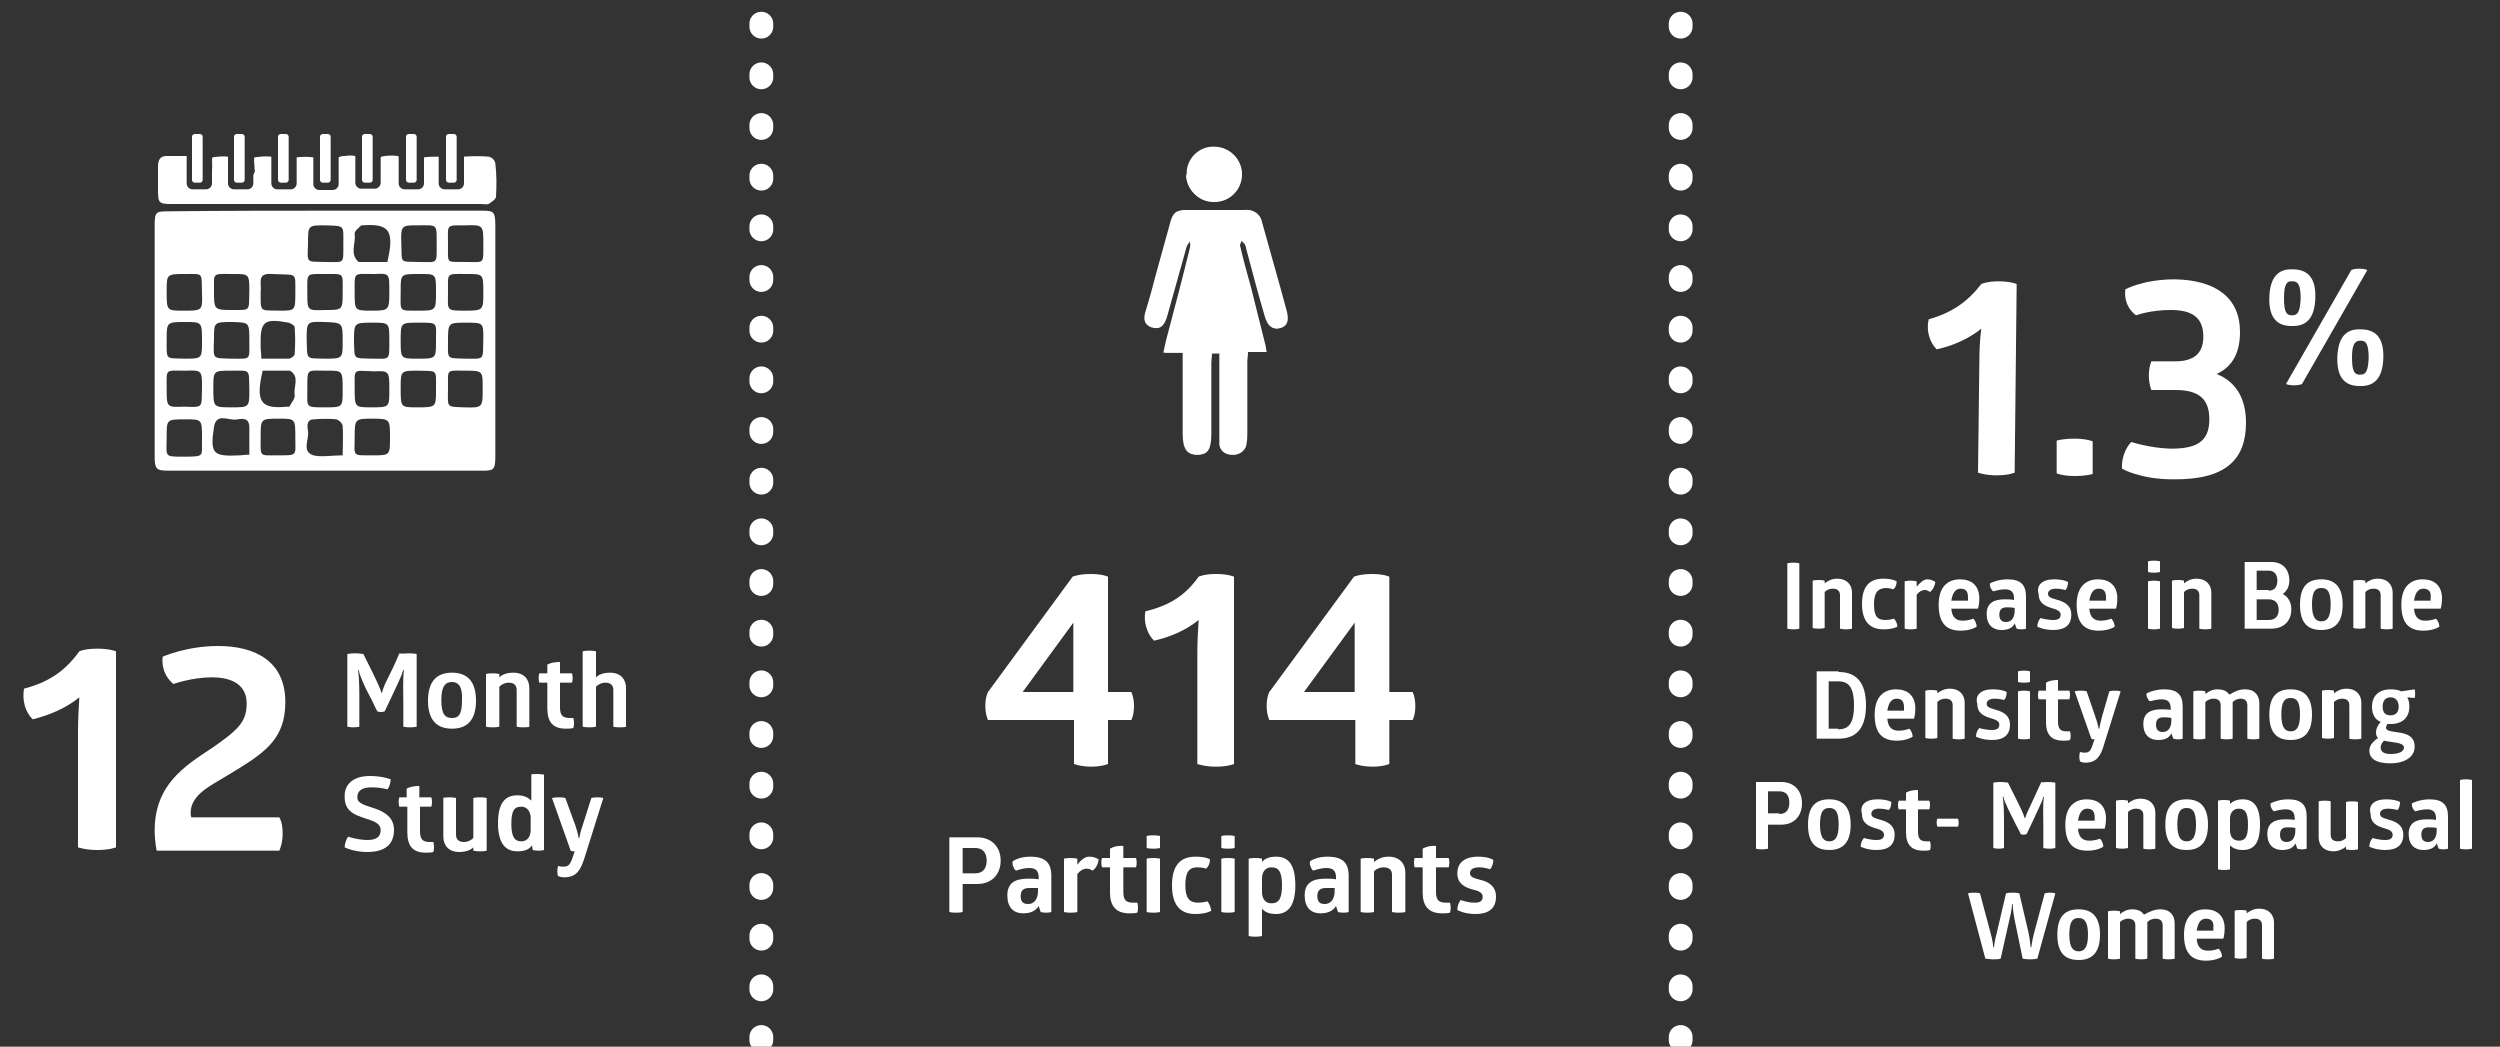 <?xml version="1.0" encoding="utf-8"?>
<!-- Generator: Adobe Illustrator 23.0.3, SVG Export Plug-In . SVG Version: 6.00 Build 0)  -->
<svg version="1.1" id="Layer_1" xmlns="http://www.w3.org/2000/svg" xmlns:xlink="http://www.w3.org/1999/xlink" x="0px" y="0px"
	 viewBox="0 0 375 157" style="enable-background:new 0 0 375 157;" xml:space="preserve">
<rect x="0" y="0" width="375" height="157" fill="#333333" stroke="none"/>
<style type="text/css">
	.st0{fill:#FFFFFF;}
	.st1{enable-background:new    ;}
	.st2{fill:none;stroke:#FFFFFF;stroke-width:3.57;stroke-linecap:round;stroke-linejoin:round;stroke-dasharray:0.45,7.15;}
</style>
<g>
	<title>bone-study-2-mobile</title>
	<path class="st0" d="M182.9,53v1.6c0,3.9,0,7.8,0,11.7c-0.1,1,0.6,1.8,1.6,1.9c0.1,0,0.1,0,0.2,0c1,0.1,2-0.5,2.1-1.6
		c0-0.1,0-0.1,0-0.2c0.1-0.5,0.1-0.9,0.1-1.4c0-3.6,0-7.2,0-10.7c0-0.5,0.1-0.9,0.1-1.5h2.8c-0.1-0.5-0.1-0.8-0.2-1.1l-2.1-8.4
		c-0.6-2.2-1.1-4.3-1.7-6.5c-0.1-0.2,0.2-0.5,0.3-0.8c0.2,0.2,0.4,0.4,0.6,0.6c0.1,0.2,0.2,0.4,0.2,0.6c0.9,3.4,1.8,6.8,2.8,10.2
		c0.4,1.5,1.2,2.1,2.2,1.8s1.2-1.1,0.8-2.6c-1.2-4.4-2.5-8.8-3.7-13.3c-0.2-1.2-1.3-2-2.4-1.8c-2.9,0-5.8,0-8.6,0
		c-1.6,0-2.1,0.4-2.5,2l-2.1,7.6c-0.5,1.9-1,3.8-1.6,5.7c-0.3,1-0.2,1.9,0.9,2.3c0.9,0.3,1.6-0.2,2-1.4c0.1-0.2,0.1-0.5,0.2-0.7
		c0.9-3.3,1.8-6.7,2.8-10c0.2-0.4,0.4-0.7,0.7-1c0.1,0.4,0.2,0.7,0.1,1.1c-1.1,4.5-2.3,9.1-3.5,13.6c-0.2,0.7-0.3,1.4-0.5,2.2h2.9
		v1.5c0,3.5,0,7.1,0,10.6c0,2.3,0.6,3.2,2.1,3.2s2-0.9,2-3.2c0-3.5,0-7.1,0-10.6c0-0.5,0-0.9,0.1-1.4L182.9,53z M178,26.2
		c0,2.2,1.8,4.1,4,4.1c0.1,0,0.1,0,0.2,0c2.3,0,4.1-1.9,4.1-4.1c0,0,0-0.1,0-0.1c0-2.2-1.9-4-4.1-4c0,0,0,0,0,0
		c-2.2-0.1-4.1,1.7-4.1,3.9C178,26.1,178,26.1,178,26.2z"/>
	<path class="st0" d="M183.4,53h-1.6c0,0.5-0.1,1-0.1,1.4V65c0,2.4-0.5,3.2-2,3.2s-2-0.8-2-3.2c0-3.5,0-7.1,0-10.6v-1.5h-2.9
		c0.2-0.8,0.3-1.5,0.5-2.2c1.1-4.5,2.3-9.1,3.5-13.6c0-0.4,0-0.7-0.1-1.1c-0.3,0.3-0.5,0.6-0.7,1c-0.9,3.3-1.9,6.7-2.8,10l-0.2,0.7
		c-0.4,1.2-1.1,1.8-2,1.4c-1.1-0.4-1.2-1.3-0.9-2.3c0.6-1.9,1.1-3.8,1.6-5.7l2.1-7.6c0.4-1.6,0.9-2,2.5-2c2.9,0,5.8,0,8.6,0
		c1.2-0.1,2.2,0.7,2.4,1.8c1.2,4.4,2.5,8.8,3.7,13.3c0.4,1.5,0.1,2.3-0.9,2.6s-1.8-0.3-2.2-1.8c-0.9-3.4-1.8-6.8-2.8-10.2
		c0-0.2-0.1-0.4-0.2-0.6c-0.2-0.2-0.3-0.4-0.6-0.6c-0.1,0.3-0.3,0.6-0.3,0.8c0.5,2.2,1.1,4.3,1.7,6.5c0.7,2.8,1.4,5.6,2.1,8.4
		c0.1,0.3,0.1,0.7,0.2,1.1h-2.8c0,0.6-0.1,1-0.1,1.5c0,3.6,0,7.1,0,10.7c0,0.5,0,0.9-0.1,1.4c0,1-0.9,1.8-1.9,1.8
		c-0.1,0-0.1,0-0.2,0c-1,0-1.8-0.8-1.8-1.7c0-0.1,0-0.1,0-0.2c0-3.9,0-7.8,0-11.8L183.4,53z"/>
	<path class="st0" d="M178,26.2c-0.1-2.2,1.6-4.1,3.8-4.2c0.1,0,0.2,0,0.3,0c2.2,0,4.1,1.7,4.1,4c0,0,0,0,0,0c0.1,2.3-1.7,4.2-4,4.2
		c0,0-0.1,0-0.1,0c-2.2,0.1-4.1-1.7-4.2-3.9C178,26.3,178,26.3,178,26.2z"/>
	<g class="st1">
		<path class="st0" d="M144.4,136.8c0,0-0.3,0.1-1,0.1c-0.7,0-1-0.1-1-0.1v-11.2h4.2c2.1,0,3.5,1.4,3.5,3.5c0,2.1-1.4,3.5-3.5,3.5
			h-2.2V136.8z M146.3,131c1.1,0,1.7-0.7,1.7-1.9c0-1.2-0.6-1.9-1.7-1.9h-1.9v3.8H146.3z"/>
	</g>
	<g class="st1">
		<path class="st0" d="M154.5,128.5c2.3,0,3.2,0.9,3.2,2.9v5.4c0,0-0.2,0.1-0.8,0.1c-0.5,0-0.8-0.1-0.8-0.1l-0.3-0.9
			c-0.4,0.7-1.2,1.1-2.3,1.1c-1.5,0-2.4-0.9-2.4-2.7c0-1.8,1.1-2.5,3.1-2.5c0.6,0,1.1,0,1.6,0.1v-0.3c0-0.8-0.3-1.4-1.4-1.4
			c-1,0-2,0.4-2,0.4s-0.3-0.2-0.4-0.6c-0.2-0.4-0.1-0.8-0.1-0.8S152.8,128.5,154.5,128.5z M154.4,133.2c-0.8,0-1.3,0.3-1.3,1.2
			c0,0.9,0.4,1.2,1.1,1.2c1.1,0,1.5-1,1.5-1.9v-0.5C155.3,133.2,154.8,133.2,154.4,133.2z"/>
		<path class="st0" d="M163.4,128.5c0.5,0,0.9,0.1,1.4,0.4c-0.1,0.7-0.3,1.2-0.9,1.7c-0.3-0.2-0.6-0.3-0.9-0.3c-0.5,0-1,0.3-1.4,0.8
			v5.7c0,0-0.3,0.1-1,0.1c-0.7,0-1-0.1-1-0.1v-8c0,0,0.3-0.1,1-0.1c0.6,0,1,0.1,1,0.1v0.9C162.2,128.9,162.8,128.5,163.4,128.5z"/>
		<path class="st0" d="M168.5,133.8c0,1.3,0.5,1.6,1.5,1.6c0.3,0,0.6,0,0.6,0s0.1,0.3,0.1,0.8c0,0.4-0.1,0.7-0.1,0.7
			c-0.4,0.1-0.8,0.1-1.2,0.1c-2,0-2.9-1.1-2.9-3.1v-3.8h-1.2c0,0-0.1-0.3-0.1-0.7c0-0.5,0.1-0.7,0.1-0.7h1.2v-1.4
			c0.5-0.3,1.3-0.5,2-0.4v1.8h1.9c0,0,0.1,0.3,0.1,0.7c0,0.4-0.1,0.7-0.1,0.7h-1.9V133.8z"/>
		<path class="st0" d="M174,127.2c0,0-0.3,0.1-1,0.1c-0.7,0-1-0.1-1-0.1v-1.8c0,0,0.3-0.1,1-0.1c0.6,0,1,0.1,1,0.1V127.2z
			 M174,136.8c0,0-0.3,0.1-1,0.1c-0.7,0-1-0.1-1-0.1v-8c0,0,0.3-0.1,1-0.1c0.6,0,1,0.1,1,0.1V136.8z"/>
		<path class="st0" d="M177.8,132.8c0,1.9,0.6,2.6,1.9,2.6c0.8,0,1.4-0.2,1.4-0.2c0.3,0.3,0.5,0.9,0.6,1.4c0,0-0.7,0.5-2.4,0.5
			c-2.4,0-3.5-1.5-3.5-4.3s1.1-4.3,3.5-4.3c1.6,0,2.2,0.4,2.2,0.4c0,0.5-0.2,1.1-0.6,1.4c0,0-0.5-0.2-1.3-0.2
			C178.3,130.1,177.8,130.9,177.8,132.8z"/>
		<path class="st0" d="M185.2,127.2c0,0-0.3,0.1-1,0.1c-0.7,0-1-0.1-1-0.1v-1.8c0,0,0.3-0.1,1-0.1c0.6,0,1,0.1,1,0.1V127.2z
			 M185.2,136.8c0,0-0.3,0.1-1,0.1c-0.7,0-1-0.1-1-0.1v-8c0,0,0.3-0.1,1-0.1c0.6,0,1,0.1,1,0.1V136.8z"/>
		<path class="st0" d="M191.4,128.5c1.8,0,2.9,1.1,2.9,4.3s-1.2,4.3-2.9,4.3c-1,0-1.7-0.3-2.1-0.8v4.1c0,0-0.3,0.1-1,0.1
			c-0.7,0-1-0.1-1-0.1v-11.6c0,0,0.3-0.1,1-0.1c0.7,0,1,0.1,1,0.1v0.5C189.7,128.8,190.4,128.5,191.4,128.5z M190.7,130.1
			c-0.9,0-1.4,0.7-1.4,1.7v2c0,1,0.5,1.7,1.4,1.7c1,0,1.6-0.5,1.6-2.7S191.7,130.1,190.7,130.1z"/>
		<path class="st0" d="M199.1,128.5c2.3,0,3.2,0.9,3.2,2.9v5.4c0,0-0.2,0.1-0.8,0.1c-0.5,0-0.8-0.1-0.8-0.1l-0.3-0.9
			c-0.4,0.7-1.2,1.1-2.3,1.1c-1.5,0-2.4-0.9-2.4-2.7c0-1.8,1.1-2.5,3.1-2.5c0.6,0,1.1,0,1.6,0.1v-0.3c0-0.8-0.3-1.4-1.4-1.4
			c-1,0-2,0.4-2,0.4s-0.3-0.2-0.4-0.6c-0.2-0.4-0.1-0.8-0.1-0.8S197.4,128.5,199.1,128.5z M198.9,133.2c-0.8,0-1.3,0.3-1.3,1.2
			c0,0.9,0.4,1.2,1.1,1.2c1.1,0,1.5-1,1.5-1.9v-0.5C199.8,133.2,199.4,133.2,198.9,133.2z"/>
		<path class="st0" d="M210.8,136.8c0,0-0.3,0.1-1,0.1c-0.7,0-1-0.1-1-0.1v-5.6c0-0.7-0.4-1.1-1.3-1.1c-0.5,0-1,0.2-1.4,0.6v6.1
			c0,0-0.3,0.1-1,0.1c-0.7,0-1-0.1-1-0.1v-8c0,0,0.3-0.1,1-0.1c0.6,0,1,0.1,1,0.1v0.5c0.6-0.5,1.3-0.8,2.2-0.8c1.6,0,2.5,1,2.5,2.4
			V136.8z"/>
		<path class="st0" d="M215.4,133.8c0,1.3,0.5,1.6,1.5,1.6c0.3,0,0.6,0,0.6,0s0.1,0.3,0.1,0.8c0,0.4-0.1,0.7-0.1,0.7
			c-0.4,0.1-0.8,0.1-1.2,0.1c-2,0-2.9-1.1-2.9-3.1v-3.8h-1.2c0,0-0.1-0.3-0.1-0.7c0-0.5,0.1-0.7,0.1-0.7h1.2v-1.4
			c0.5-0.3,1.3-0.5,2-0.4v1.8h1.9c0,0,0.1,0.3,0.1,0.7c0,0.4-0.1,0.7-0.1,0.7h-1.9V133.8z"/>
		<path class="st0" d="M221.7,128.5c1.7,0,2.3,0.5,2.3,0.5c0,0.5-0.2,1.1-0.5,1.4c0,0-0.7-0.3-1.6-0.3c-0.9,0-1.4,0.3-1.4,0.9
			c0,0.7,1,0.8,2,1.1c0.9,0.3,1.9,0.9,1.9,2.4c0,1.7-1,2.6-3.1,2.6c-1.7,0-2.7-0.6-2.7-0.6c0-0.6,0.2-1.1,0.5-1.5c0,0,1,0.4,2.1,0.4
			c0.9,0,1.2-0.3,1.2-0.9c0-0.7-0.8-0.9-1.6-1.1c-1-0.3-2.2-0.8-2.2-2.4C218.6,129.5,219.6,128.5,221.7,128.5z"/>
	</g>
	<line class="st2" x1="114.2" y1="156" x2="114.2" y2="1.9"/>
	<line class="st2" x1="252.1" y1="156" x2="252.1" y2="1.9"/>
	<g class="st1">
		<path class="st0" d="M11.9,97.7c0,0,0.8-0.4,2.7-0.4c1.9,0,2.8,0.4,2.8,0.4v29.4c0,0-0.9,0.4-2.8,0.4c-1.8,0-2.9-0.4-2.9-0.4v-17
			c0-2.2,0.1-4,0.2-5.5c-2.1,1.7-4.6,2.7-7,3.3c-1.1-1.1-1.6-2.8-1.3-4.6C7.4,102.3,9.8,100.6,11.9,97.7z"/>
		<path class="st0" d="M24.4,98.5c0,0,3.6-1.6,8.3-1.6c5.6,0,10.1,2.3,10.1,8.4c0,5.7-3.2,7.7-8.5,10.9c-2.4,1.5-5.7,2.9-5.7,5.7
			c0,0.2,0,0.4,0.1,0.7h13.2c0.4,0.7,0.5,1.6,0.5,2.5s-0.2,1.8-0.5,2.5H23.5c0,0-0.3-1.4-0.3-3c0-6.9,4.5-9.7,8.6-12.4
			c3.9-2.7,5.2-3.9,5.2-6.7c0-2.7-2.1-3.9-5.2-3.9c-3,0-5.8,1-5.8,1C24.8,101.6,24.2,100.1,24.4,98.5z"/>
	</g>
	<g class="st1">
		<path class="st0" d="M61.2,98c0.8,0,1.3,0.1,1.3,0.1V109c0,0-0.3,0.1-1,0.1c-0.6,0-1-0.1-1-0.1v-3.4c0-1.7-0.1-3.8,0.1-5.1h-0.1
			c-0.3,1-1.1,2.6-1.7,3.9l-1.1,2.3c0,0-0.2,0.1-0.6,0.1c-0.3,0-0.5-0.1-0.5-0.1c-0.4-0.7-0.7-1.5-1.1-2.2c-0.7-1.3-1.5-3-1.7-4
			h-0.1c0.2,1.1,0.2,3.1,0.2,4.7v3.8c0,0-0.3,0.1-0.9,0.1c-0.5,0-0.9-0.1-0.9-0.1V98.1c0,0,0.5-0.1,1.2-0.1c0.6,0,1.2,0.1,1.2,0.1
			l1.4,2.8c0.5,1.1,1.1,2.2,1.3,3h0.1c0.1-0.4,0.3-1,0.6-1.6c0.7-1.4,1.4-2.8,2-4.3C60.3,98.1,60.8,98,61.2,98z"/>
	</g>
	<g class="st1">
		<path class="st0" d="M67.8,100.9c2.2,0,3.6,1.2,3.6,4.2s-1.4,4.2-3.6,4.2c-2.2,0-3.6-1.2-3.6-4.2S65.6,100.9,67.8,100.9z
			 M67.8,102.3c-0.9,0-1.6,0.5-1.6,2.7c0,2.2,0.6,2.7,1.6,2.7s1.5-0.5,1.5-2.7C69.4,102.9,68.7,102.3,67.8,102.3z"/>
		<path class="st0" d="M79.5,109c0,0-0.3,0.1-1,0.1c-0.7,0-1-0.1-1-0.1v-5.5c0-0.7-0.4-1.1-1.2-1.1c-0.5,0-1,0.2-1.4,0.6v6
			c0,0-0.3,0.1-1,0.1c-0.7,0-1-0.1-1-0.1v-7.9c0,0,0.3-0.1,1-0.1c0.6,0,1,0.1,1,0.1v0.5c0.5-0.5,1.3-0.7,2.1-0.7
			c1.6,0,2.4,1,2.4,2.3V109z"/>
		<path class="st0" d="M84,106.1c0,1.3,0.5,1.6,1.5,1.6c0.2,0,0.5,0,0.5,0s0.1,0.3,0.1,0.8c0,0.4-0.1,0.7-0.1,0.7
			c-0.4,0.1-0.8,0.1-1.1,0.1c-2,0-2.8-1-2.8-3.1v-3.8h-1.2c0,0-0.1-0.3-0.1-0.7c0-0.5,0.1-0.7,0.1-0.7h1.2v-1.3
			c0.5-0.3,1.2-0.4,1.9-0.4v1.7h1.8c0,0,0.1,0.3,0.1,0.7c0,0.4-0.1,0.7-0.1,0.7H84V106.1z"/>
		<path class="st0" d="M94,109c0,0-0.3,0.1-1,0.1c-0.7,0-1-0.1-1-0.1v-5.5c0-0.7-0.4-1.1-1.2-1.1c-0.5,0-1,0.2-1.4,0.6v6
			c0,0-0.3,0.1-1,0.1c-0.7,0-1-0.1-1-0.1V97.7c0,0,0.3-0.1,1-0.1c0.6,0,1,0.1,1,0.1v3.9c0.5-0.5,1.3-0.7,2.1-0.7
			c1.6,0,2.4,1,2.4,2.3V109z"/>
	</g>
	<g class="st1">
		<path class="st0" d="M55.5,116.4c1.9,0,3.1,0.5,3.1,0.5c0,0.5-0.2,1.2-0.5,1.5c0,0-1-0.3-2.3-0.3c-1.5,0-2.2,0.5-2.2,1.5
			c0,1,1.3,1.2,2.7,1.7c1.4,0.5,2.8,1.3,2.8,3.2c0,2.1-1.3,3.3-4,3.3c-2.1,0-3.4-0.7-3.4-0.7c0-0.5,0.2-1.1,0.5-1.6
			c0,0,1.5,0.5,2.9,0.5c1.4,0,2-0.5,2-1.5c0-0.8-0.7-1.2-1.6-1.5c-1.6-0.6-3.8-0.9-3.8-3.4C51.6,117.7,52.9,116.4,55.5,116.4z"/>
	</g>
	<g class="st1">
		<path class="st0" d="M63,124.7c0,1.3,0.5,1.6,1.5,1.6c0.2,0,0.5,0,0.5,0s0.1,0.3,0.1,0.8c0,0.4-0.1,0.7-0.1,0.7
			c-0.4,0.1-0.8,0.1-1.1,0.1c-2,0-2.8-1-2.8-3.1V121h-1.2c0,0-0.1-0.3-0.1-0.7c0-0.5,0.1-0.7,0.1-0.7H61v-1.3
			c0.5-0.3,1.2-0.4,1.9-0.4v1.7h1.8c0,0,0.1,0.3,0.1,0.7c0,0.4-0.1,0.7-0.1,0.7H63V124.7z"/>
		<path class="st0" d="M66.4,119.7c0,0,0.3-0.1,1-0.1c0.7,0,1,0.1,1,0.1v5.5c0,0.7,0.4,1.1,1.2,1.1c0.5,0,1-0.2,1.4-0.6v-6
			c0,0,0.3-0.1,1-0.1c0.7,0,1,0.1,1,0.1v7.9c0,0-0.3,0.1-1,0.1c-0.6,0-1-0.1-1-0.1v-0.5c-0.5,0.5-1.3,0.7-2.1,0.7
			c-1.6,0-2.4-1-2.4-2.3V119.7z"/>
		<path class="st0" d="M80.6,116.1c0.6,0,1,0.1,1,0.1v11.3c0,0-0.3,0.1-0.8,0.1c-0.5,0-0.9-0.1-0.9-0.1l-0.1-0.7
			c-0.4,0.6-1.1,0.9-2.2,0.9c-1.7,0-2.9-1.1-2.9-4.2s1.1-4.2,2.9-4.2c1,0,1.6,0.3,2.1,0.8v-4C79.6,116.2,79.9,116.1,80.6,116.1z
			 M78.2,121c-1,0-1.5,0.5-1.5,2.6s0.6,2.6,1.5,2.6c0.9,0,1.4-0.7,1.4-1.7v-2C79.5,121.6,79,121,78.2,121z"/>
	</g>
	<g class="st1">
		<path class="st0" d="M87.7,128.6c-0.6,1.9-1.2,3-3.1,3c-0.5,0-0.9-0.2-0.9-0.2s-0.1-0.3-0.1-0.7c0-0.4,0.1-0.8,0.1-0.8
			s0.4,0.1,0.7,0.1c0.8,0,1.1-0.1,1.6-1.7l0.2-0.6c-0.2,0-0.4,0-0.6-0.1l-2.8-7.9c0,0,0.4-0.1,1-0.1c0.7,0,1,0.1,1,0.1l1.5,4.1
			c0.4,1.2,0.5,1.9,0.5,1.9h0.1c0,0,0.1-0.8,0.5-1.9l1.3-4.1c0,0,0.3-0.1,0.9-0.1c0.6,0,0.9,0.1,0.9,0.1L87.7,128.6z"/>
	</g>
	<g class="st1">
		<path class="st0" d="M297.2,42.6c0,0,0.8-0.4,2.6-0.4c1.8,0,2.7,0.4,2.7,0.4l-0.3,28.3c0,0-0.9,0.4-2.7,0.4
			c-1.7,0-2.8-0.4-2.8-0.4l0.2-16.3c0-2.1,0.1-3.9,0.3-5.3c-2,1.6-4.4,2.6-6.7,3.1c-1-1-1.6-2.7-1.2-4.5
			C292.8,46.9,295.1,45.3,297.2,42.6z"/>
		<path class="st0" d="M313.9,71.1c0,0-0.9,0.3-2.7,0.3c-1.9,0-2.7-0.4-2.7-0.4l0-4.9c0,0,0.8-0.3,2.7-0.3c1.8,0,2.7,0.4,2.7,0.4
			L313.9,71.1z"/>
		<path class="st0" d="M325.9,71.9c-4.9,0-7.6-1.6-7.6-1.6c-0.1-1.5,0.5-3.1,1.4-4c0,0,2.7,0.9,5.9,1c3.7,0,5.8-0.9,5.8-4.4
			c0-3-1.5-4.4-5.1-4.4l-3.6,0c-0.5-1.4-0.5-3,0-4.3l3.6,0c3.1,0,4.2-1.5,4.2-3.7c0-2.9-1.7-4-4.9-4c-3.1,0-5.2,0.8-5.2,0.8
			c-1.2-0.9-1.8-2.3-1.6-3.9c0,0,2.7-1.5,7.4-1.5c6.1,0.1,9.8,2.7,9.8,7.9c0,2.8-0.9,5.1-3.5,6.3c3,1.2,4.4,3.8,4.4,7.3
			C336.9,69,333.8,72,325.9,71.9z"/>
	</g>
	<g class="st1">
		<path class="st0" d="M340.4,44.6c0.1-3,1.3-4.3,3.5-4.2c2.2,0,3.5,1.2,3.4,4.3c-0.1,3.1-1.4,4.3-3.6,4.2
			C341.6,48.9,340.3,47.7,340.4,44.6z M342.6,44.7c0,2.2,0.4,2.6,1.2,2.6c0.8,0,1.2-0.4,1.3-2.5c0-2.1-0.4-2.6-1.2-2.6
			C343.1,42.1,342.6,42.5,342.6,44.7z M345.3,57.6c0,0-0.4,0.2-1.2,0.2c-0.8,0-1.2-0.2-1.2-0.2l9.8-17.1c0,0,0.4-0.2,1.2-0.2
			c0.8,0,1.2,0.2,1.2,0.2L345.3,57.6z M350.6,53.6c0.1-3,1.3-4.3,3.5-4.2c2.2,0,3.5,1.2,3.4,4.3c-0.1,3.1-1.4,4.3-3.6,4.2
			C351.8,57.9,350.5,56.7,350.6,53.6z M352.8,53.6c0,2.2,0.4,2.6,1.2,2.6c0.8,0,1.2-0.3,1.3-2.5c0-2.1-0.4-2.6-1.2-2.6
			C353.3,51.1,352.8,51.5,352.8,53.6z"/>
	</g>
	<g class="st1">
		<path class="st0" d="M268.1,84.5c0,0,0.3-0.1,0.9-0.1c0.6,0,0.9,0.1,0.9,0.1v9.8c0,0-0.3,0.1-0.9,0.1c-0.6,0-0.9-0.1-0.9-0.1V84.5
			z"/>
	</g>
	<g class="st1">
		<path class="st0" d="M277.8,94.3c0,0-0.3,0.1-0.9,0.1c-0.6,0-0.9-0.1-0.9-0.1v-5c0-0.6-0.3-1-1.1-1c-0.5,0-0.9,0.2-1.2,0.5v5.4
			c0,0-0.3,0.1-0.9,0.1c-0.6,0-0.9-0.1-0.9-0.1v-7.1c0,0,0.3-0.1,0.9-0.1c0.6,0,0.9,0.1,0.9,0.1v0.4c0.5-0.4,1.1-0.7,1.9-0.7
			c1.4,0,2.2,0.9,2.2,2.1V94.3z"/>
		<path class="st0" d="M281.1,90.7c0,1.7,0.5,2.3,1.7,2.3c0.7,0,1.3-0.2,1.3-0.2c0.3,0.3,0.5,0.8,0.5,1.2c0,0-0.6,0.4-2.1,0.4
			c-2.1,0-3.2-1.3-3.2-3.8c0-2.5,1-3.8,3.2-3.8c1.4,0,2,0.4,2,0.4c0,0.5-0.2,1-0.5,1.2c0,0-0.5-0.2-1.2-0.2
			C281.5,88.3,281.1,89.1,281.1,90.7z"/>
	</g>
	<g class="st1">
		<path class="st0" d="M289.1,86.9c0.4,0,0.8,0.1,1.2,0.4c-0.1,0.6-0.3,1.1-0.8,1.5c-0.3-0.2-0.5-0.3-0.8-0.3
			c-0.4,0-0.9,0.3-1.2,0.7v5.1c0,0-0.3,0.1-0.9,0.1c-0.6,0-0.9-0.1-0.9-0.1v-7.1c0,0,0.3-0.1,0.9-0.1c0.6,0,0.9,0.1,0.9,0.1V88
			C288.1,87.3,288.6,86.9,289.1,86.9z"/>
	</g>
	<g class="st1">
		<path class="st0" d="M292.7,91.3c0.1,1.4,0.8,1.8,1.7,1.8c0.9,0,1.6-0.3,1.6-0.3c0.3,0.3,0.5,0.8,0.5,1.2c0,0-0.8,0.6-2.4,0.6
			c-2.3,0-3.3-1.3-3.3-3.9c0-2.6,1.3-3.8,3.2-3.8c1.7,0,2.9,0.9,2.9,2.9c0,0.9-0.2,1.5-0.2,1.5H292.7z M294.1,88.3
			c-0.7,0-1.2,0.5-1.4,1.8h2.5c0-0.2,0-0.3,0-0.5C295.2,88.9,295,88.3,294.1,88.3z"/>
		<path class="st0" d="M301.1,86.9c2,0,2.8,0.8,2.8,2.6v4.8c0,0-0.2,0.1-0.7,0.1c-0.4,0-0.7-0.1-0.7-0.1l-0.3-0.8c-0.3,0.7-1,1-2,1
			c-1.3,0-2.2-0.8-2.2-2.4c0-1.6,1-2.2,2.7-2.2c0.5,0,1,0,1.4,0.1v-0.3c0-0.7-0.3-1.3-1.3-1.3c-0.9,0-1.8,0.3-1.8,0.3
			s-0.2-0.1-0.4-0.5c-0.2-0.4-0.1-0.7-0.1-0.7S299.6,86.9,301.1,86.9z M301,91.1c-0.7,0-1.1,0.3-1.1,1.1c0,0.8,0.4,1.1,1,1.1
			c1,0,1.3-0.9,1.3-1.7v-0.4C301.8,91.1,301.4,91.1,301,91.1z"/>
		<path class="st0" d="M308.1,86.9c1.5,0,2.1,0.4,2.1,0.4c0,0.4-0.1,1-0.4,1.2c0,0-0.7-0.2-1.4-0.2c-0.8,0-1.2,0.3-1.2,0.8
			c0,0.6,0.9,0.7,1.8,1c0.8,0.3,1.7,0.8,1.7,2.1c0,1.5-0.9,2.3-2.7,2.3c-1.5,0-2.4-0.5-2.4-0.5c0-0.5,0.2-1,0.5-1.3
			c0,0,0.9,0.3,1.9,0.3c0.8,0,1.1-0.3,1.1-0.8c0-0.6-0.7-0.8-1.4-1c-0.9-0.3-1.9-0.7-1.9-2.1C305.4,87.8,306.3,86.9,308.1,86.9z"/>
		<path class="st0" d="M313.4,91.3c0.1,1.4,0.8,1.8,1.7,1.8c0.9,0,1.6-0.3,1.6-0.3c0.3,0.3,0.5,0.8,0.5,1.2c0,0-0.8,0.6-2.4,0.6
			c-2.3,0-3.3-1.3-3.3-3.9c0-2.6,1.3-3.8,3.2-3.8c1.7,0,2.9,0.9,2.9,2.9c0,0.9-0.2,1.5-0.2,1.5H313.4z M314.8,88.3
			c-0.7,0-1.2,0.5-1.4,1.8h2.5c0-0.2,0-0.3,0-0.5C315.9,88.9,315.7,88.3,314.8,88.3z"/>
		<path class="st0" d="M324,85.8c0,0-0.3,0.1-0.9,0.1c-0.6,0-0.9-0.1-0.9-0.1v-1.6c0,0,0.3-0.1,0.9-0.1c0.6,0,0.9,0.1,0.9,0.1V85.8z
			 M324,94.3c0,0-0.3,0.1-0.9,0.1c-0.6,0-0.9-0.1-0.9-0.1v-7.1c0,0,0.3-0.1,0.9-0.1c0.6,0,0.9,0.1,0.9,0.1V94.3z"/>
		<path class="st0" d="M331.7,94.3c0,0-0.3,0.1-0.9,0.1c-0.6,0-0.9-0.1-0.9-0.1v-5c0-0.6-0.3-1-1.1-1c-0.5,0-0.9,0.2-1.2,0.5v5.4
			c0,0-0.3,0.1-0.9,0.1c-0.6,0-0.9-0.1-0.9-0.1v-7.1c0,0,0.3-0.1,0.9-0.1c0.6,0,0.9,0.1,0.9,0.1v0.4c0.5-0.4,1.1-0.7,1.9-0.7
			c1.4,0,2.2,0.9,2.2,2.1V94.3z"/>
		<path class="st0" d="M340.7,84.3c1.7,0,2.7,1.1,2.7,2.8c0,0.9-0.4,1.6-1,2c0.8,0.4,1.3,1.2,1.3,2.3c0,1.8-1.2,2.9-3,2.9h-4V84.3
			H340.7z M340.3,88.6c0.9,0,1.3-0.6,1.3-1.5c0-0.9-0.4-1.5-1.3-1.5h-1.8v2.9H340.3z M340.3,93c1,0,1.5-0.6,1.5-1.5
			c0-1-0.5-1.6-1.5-1.6h-1.8V93H340.3z"/>
		<path class="st0" d="M348.2,86.9c2,0,3.2,1.1,3.2,3.8s-1.2,3.8-3.2,3.8c-2,0-3.2-1-3.2-3.8S346.2,86.9,348.2,86.9z M348.2,88.2
			c-0.9,0-1.4,0.5-1.4,2.5c0,2,0.6,2.5,1.4,2.5s1.4-0.5,1.4-2.5C349.6,88.7,349.1,88.2,348.2,88.2z"/>
		<path class="st0" d="M358.9,94.3c0,0-0.3,0.1-0.9,0.1c-0.6,0-0.9-0.1-0.9-0.1v-5c0-0.6-0.3-1-1.1-1c-0.5,0-0.9,0.2-1.2,0.5v5.4
			c0,0-0.3,0.1-0.9,0.1c-0.6,0-0.9-0.1-0.9-0.1v-7.1c0,0,0.3-0.1,0.9-0.1c0.6,0,0.9,0.1,0.9,0.1v0.4c0.5-0.4,1.1-0.7,1.9-0.7
			c1.4,0,2.2,0.9,2.2,2.1V94.3z"/>
		<path class="st0" d="M362.1,91.3c0.1,1.4,0.8,1.8,1.7,1.8c0.9,0,1.6-0.3,1.6-0.3c0.3,0.3,0.5,0.8,0.5,1.2c0,0-0.8,0.6-2.4,0.6
			c-2.3,0-3.3-1.3-3.3-3.9c0-2.6,1.3-3.8,3.2-3.8c1.7,0,2.9,0.9,2.9,2.9c0,0.9-0.2,1.5-0.2,1.5H362.1z M363.5,88.3
			c-0.7,0-1.2,0.5-1.4,1.8h2.5c0-0.2,0-0.3,0-0.5C364.7,88.9,364.4,88.3,363.5,88.3z"/>
	</g>
	<g class="st1">
		<path class="st0" d="M275.8,100.8c2.5,0,4.1,1.4,4.1,5s-1.6,5-4.1,5h-3.3v-10.1H275.8z M275.7,109.4c1.4,0,2.4-0.6,2.4-3.6
			c0-3-1-3.6-2.4-3.6h-1.4v7.1H275.7z"/>
		<path class="st0" d="M283.1,107.8c0.1,1.4,0.8,1.8,1.7,1.8c0.9,0,1.6-0.3,1.6-0.3c0.3,0.3,0.5,0.8,0.5,1.2c0,0-0.8,0.6-2.4,0.6
			c-2.3,0-3.3-1.3-3.3-3.9c0-2.6,1.3-3.8,3.2-3.8c1.7,0,2.9,0.9,2.9,2.9c0,0.9-0.2,1.5-0.2,1.5H283.1z M284.5,104.8
			c-0.7,0-1.2,0.5-1.4,1.8h2.5c0-0.2,0-0.3,0-0.5C285.6,105.4,285.4,104.8,284.5,104.8z"/>
		<path class="st0" d="M294.7,110.8c0,0-0.3,0.1-0.9,0.1c-0.6,0-0.9-0.1-0.9-0.1v-5c0-0.6-0.3-1-1.1-1c-0.5,0-0.9,0.2-1.2,0.5v5.4
			c0,0-0.3,0.1-0.9,0.1c-0.6,0-0.9-0.1-0.9-0.1v-7.1c0,0,0.3-0.1,0.9-0.1c0.6,0,0.9,0.1,0.9,0.1v0.4c0.5-0.4,1.1-0.7,1.9-0.7
			c1.4,0,2.2,0.9,2.2,2.1V110.8z"/>
		<path class="st0" d="M298.9,103.4c1.5,0,2.1,0.4,2.1,0.4c0,0.4-0.1,1-0.4,1.2c0,0-0.7-0.2-1.4-0.2c-0.8,0-1.2,0.3-1.2,0.8
			c0,0.6,0.9,0.7,1.8,1c0.8,0.3,1.7,0.8,1.7,2.1c0,1.5-0.9,2.3-2.7,2.3c-1.5,0-2.4-0.5-2.4-0.5c0-0.5,0.2-1,0.5-1.3
			c0,0,0.9,0.3,1.9,0.3c0.8,0,1.1-0.3,1.1-0.8c0-0.6-0.7-0.8-1.4-1c-0.9-0.3-1.9-0.7-1.9-2.1C296.2,104.3,297.1,103.4,298.9,103.4z"
			/>
		<path class="st0" d="M304.5,102.3c0,0-0.3,0.1-0.9,0.1c-0.6,0-0.9-0.1-0.9-0.1v-1.6c0,0,0.3-0.1,0.9-0.1c0.6,0,0.9,0.1,0.9,0.1
			V102.3z M304.5,110.8c0,0-0.3,0.1-0.9,0.1c-0.6,0-0.9-0.1-0.9-0.1v-7.1c0,0,0.3-0.1,0.9-0.1c0.6,0,0.9,0.1,0.9,0.1V110.8z"/>
		<path class="st0" d="M308.7,108.2c0,1.2,0.4,1.5,1.3,1.5c0.2,0,0.5,0,0.5,0s0.1,0.3,0.1,0.7c0,0.4-0.1,0.6-0.1,0.6
			c-0.3,0.1-0.7,0.1-1,0.1c-1.8,0-2.6-0.9-2.6-2.8v-3.4h-1.1c0,0-0.1-0.3-0.1-0.6c0-0.4,0.1-0.7,0.1-0.7h1.1v-1.2
			c0.5-0.3,1.1-0.4,1.8-0.4v1.6h1.7c0,0,0.1,0.2,0.1,0.6c0,0.4-0.1,0.7-0.1,0.7h-1.7V108.2z"/>
	</g>
	<g class="st1">
		<path class="st0" d="M315.6,111.7c-0.5,1.7-1.1,2.7-2.8,2.7c-0.5,0-0.8-0.2-0.8-0.2s-0.1-0.3-0.1-0.7c0-0.4,0.1-0.7,0.1-0.7
			s0.4,0.1,0.6,0.1c0.7,0,1-0.1,1.4-1.5l0.2-0.5c-0.2,0-0.4,0-0.5-0.1l-2.5-7.1c0,0,0.3-0.1,0.9-0.1c0.6,0,0.9,0.1,0.9,0.1l1.3,3.8
			c0.4,1.1,0.5,1.8,0.5,1.8h0.1c0,0,0.1-0.7,0.4-1.8l1.1-3.8c0,0,0.3-0.1,0.9-0.1c0.5,0,0.8,0.1,0.8,0.1L315.6,111.7z"/>
	</g>
	<g class="st1">
		<path class="st0" d="M324.6,103.4c2,0,2.8,0.8,2.8,2.6v4.8c0,0-0.2,0.1-0.7,0.1c-0.4,0-0.7-0.1-0.7-0.1l-0.3-0.8c-0.3,0.7-1,1-2,1
			c-1.3,0-2.2-0.8-2.2-2.4c0-1.6,1-2.2,2.7-2.2c0.5,0,1,0,1.4,0.1v-0.3c0-0.7-0.3-1.3-1.3-1.3c-0.9,0-1.8,0.3-1.8,0.3
			s-0.2-0.1-0.4-0.5c-0.2-0.4-0.1-0.7-0.1-0.7S323.1,103.4,324.6,103.4z M324.5,107.6c-0.7,0-1.1,0.3-1.1,1.1c0,0.8,0.4,1.1,1,1.1
			c1,0,1.3-0.9,1.3-1.7v-0.4C325.3,107.6,324.9,107.6,324.5,107.6z"/>
		<path class="st0" d="M336.8,103.4c1.4,0,2.1,0.9,2.1,2.1v5.3c0,0-0.3,0.1-0.9,0.1c-0.6,0-0.9-0.1-0.9-0.1v-5c0-0.6-0.3-1-1-1
			c-0.4,0-0.9,0.2-1.2,0.5v5.5c0,0-0.3,0.1-0.9,0.1c-0.6,0-0.9-0.1-0.9-0.1v-5c0-0.6-0.3-1-1.1-1c-0.4,0-0.9,0.2-1.2,0.5v5.5
			c0,0-0.3,0.1-0.9,0.1c-0.6,0-0.9-0.1-0.9-0.1v-7.1c0,0,0.3-0.1,0.9-0.1c0.6,0,0.9,0.1,0.9,0.1v0.4c0.5-0.4,1.1-0.7,1.8-0.7
			c0.8,0,1.4,0.2,1.8,0.8C335.2,103.7,335.9,103.4,336.8,103.4z"/>
		<path class="st0" d="M343.6,103.4c2,0,3.2,1.1,3.2,3.8s-1.2,3.8-3.2,3.8c-2,0-3.2-1-3.2-3.8S341.6,103.4,343.6,103.4z
			 M343.6,104.7c-0.9,0-1.4,0.5-1.4,2.5c0,2,0.6,2.5,1.4,2.5s1.4-0.5,1.4-2.5C345,105.2,344.5,104.7,343.6,104.7z"/>
		<path class="st0" d="M354.2,110.8c0,0-0.3,0.1-0.9,0.1c-0.6,0-0.9-0.1-0.9-0.1v-5c0-0.6-0.3-1-1.1-1c-0.5,0-0.9,0.2-1.2,0.5v5.4
			c0,0-0.3,0.1-0.9,0.1c-0.6,0-0.9-0.1-0.9-0.1v-7.1c0,0,0.3-0.1,0.9-0.1c0.6,0,0.9,0.1,0.9,0.1v0.4c0.5-0.4,1.1-0.7,1.9-0.7
			c1.4,0,2.2,0.9,2.2,2.1V110.8z"/>
		<path class="st0" d="M362.2,103.4c0.1,0.3,0.1,1,0,1.3l-1.1-0.1c0.2,0.4,0.3,0.8,0.3,1.4c0,1.6-1,2.6-2.8,2.6c-0.2,0-0.4,0-0.5,0
			c-0.1,0.2-0.2,0.4-0.2,0.6c0.2,1.1,4.3-0.1,4.3,2.8c0,1.5-1.4,2.5-3.7,2.5c-2.2,0-3.1-0.8-3.1-1.9c0-1,0.9-1.6,1.3-1.9
			c-0.2-0.2-0.3-0.5-0.3-0.8c0-0.6,0.3-1.2,0.7-1.6c-0.9-0.4-1.3-1.2-1.3-2.3c0-1.6,1-2.6,2.8-2.6c0.6,0,1.2,0.1,1.6,0.3
			L362.2,103.4z M357.6,111.1c-0.2,0.2-0.5,0.6-0.5,1c0,0.6,0.4,1,1.5,1c1.3,0,2-0.4,2-1C360.5,111.3,358.8,111.4,357.6,111.1z
			 M358.6,104.6c-0.7,0-1.2,0.4-1.2,1.4s0.5,1.3,1.2,1.3s1.2-0.4,1.2-1.3S359.3,104.6,358.6,104.6z"/>
	</g>
	<g class="st1">
		<path class="st0" d="M265.2,127.3c0,0-0.3,0.1-0.9,0.1c-0.7,0-0.9-0.1-0.9-0.1v-10h3.8c1.9,0,3.1,1.3,3.1,3.2s-1.2,3.2-3.1,3.2h-2
			V127.3z M266.9,122.1c1,0,1.5-0.6,1.5-1.7s-0.5-1.7-1.5-1.7h-1.7v3.3H266.9z"/>
	</g>
	<g class="st1">
		<path class="st0" d="M274.4,119.9c2,0,3.2,1.1,3.2,3.8s-1.2,3.8-3.2,3.8c-2,0-3.2-1-3.2-3.8S272.4,119.9,274.4,119.9z
			 M274.4,121.2c-0.9,0-1.4,0.5-1.4,2.5c0,2,0.6,2.5,1.4,2.5s1.4-0.5,1.4-2.5C275.8,121.7,275.3,121.2,274.4,121.2z"/>
		<path class="st0" d="M281.6,119.9c1.5,0,2.1,0.4,2.1,0.4c0,0.4-0.1,1-0.4,1.2c0,0-0.7-0.2-1.4-0.2c-0.8,0-1.2,0.3-1.2,0.8
			c0,0.6,0.9,0.7,1.8,1c0.8,0.3,1.7,0.8,1.7,2.1c0,1.5-0.9,2.3-2.7,2.3c-1.5,0-2.4-0.5-2.4-0.5c0-0.5,0.2-1,0.5-1.3
			c0,0,0.9,0.3,1.9,0.3c0.8,0,1.1-0.3,1.1-0.8c0-0.6-0.7-0.8-1.4-1c-0.9-0.3-1.9-0.7-1.9-2.1C278.9,120.8,279.8,119.9,281.6,119.9z"
			/>
	</g>
	<g class="st1">
		<path class="st0" d="M287.7,124.7c0,1.2,0.4,1.5,1.3,1.5c0.2,0,0.5,0,0.5,0s0.1,0.3,0.1,0.7c0,0.4-0.1,0.6-0.1,0.6
			c-0.3,0.1-0.7,0.1-1,0.1c-1.8,0-2.6-0.9-2.6-2.8v-3.4h-1.1c0,0-0.1-0.3-0.1-0.6c0-0.4,0.1-0.7,0.1-0.7h1.1v-1.2
			c0.5-0.3,1.1-0.4,1.8-0.4v1.6h1.7c0,0,0.1,0.2,0.1,0.6c0,0.4-0.1,0.7-0.1,0.7h-1.7V124.7z"/>
	</g>
	<g class="st1">
		<path class="st0" d="M290.6,124c0,0-0.1-0.3-0.1-0.6c0-0.4,0.1-0.6,0.1-0.6h3.1c0,0,0.1,0.3,0.1,0.6c0,0.4-0.1,0.6-0.1,0.6H290.6z
			"/>
	</g>
	<g class="st1">
		<path class="st0" d="M307.1,117.3c0.7,0,1.2,0.1,1.2,0.1v9.8c0,0-0.3,0.1-0.9,0.1s-0.9-0.1-0.9-0.1v-3.1c0-1.5-0.1-3.5,0.1-4.6
			h-0.1c-0.2,0.9-1,2.3-1.5,3.5l-1,2.1c0,0-0.2,0.1-0.5,0.1c-0.3,0-0.4-0.1-0.4-0.1c-0.3-0.7-0.7-1.3-1-2c-0.6-1.2-1.4-2.7-1.6-3.6
			h-0.1c0.2,1,0.2,2.8,0.2,4.3v3.4c0,0-0.3,0.1-0.8,0.1c-0.5,0-0.8-0.1-0.8-0.1v-9.8c0,0,0.4-0.1,1.1-0.1c0.5,0,1.1,0.1,1.1,0.1
			l1.3,2.6c0.5,1,1,2,1.2,2.7h0.1c0.1-0.4,0.3-0.9,0.6-1.5c0.6-1.3,1.2-2.6,1.8-3.9C306.3,117.4,306.8,117.3,307.1,117.3z"/>
	</g>
	<g class="st1">
		<path class="st0" d="M311.7,124.3c0.1,1.4,0.8,1.8,1.7,1.8c0.9,0,1.6-0.3,1.6-0.3c0.3,0.3,0.5,0.8,0.5,1.2c0,0-0.8,0.6-2.4,0.6
			c-2.3,0-3.3-1.3-3.3-3.9c0-2.6,1.3-3.8,3.2-3.8c1.7,0,2.9,0.9,2.9,2.9c0,0.9-0.2,1.5-0.2,1.5H311.7z M313.1,121.3
			c-0.7,0-1.2,0.5-1.4,1.8h2.5c0-0.2,0-0.3,0-0.5C314.2,121.9,314,121.3,313.1,121.3z"/>
		<path class="st0" d="M323.3,127.3c0,0-0.3,0.1-0.9,0.1c-0.6,0-0.9-0.1-0.9-0.1v-5c0-0.6-0.3-1-1.1-1c-0.5,0-0.9,0.2-1.2,0.5v5.4
			c0,0-0.3,0.1-0.9,0.1c-0.6,0-0.9-0.1-0.9-0.1v-7.1c0,0,0.3-0.1,0.9-0.1c0.6,0,0.9,0.1,0.9,0.1v0.4c0.5-0.4,1.1-0.7,1.9-0.7
			c1.4,0,2.2,0.9,2.2,2.1V127.3z"/>
		<path class="st0" d="M328,119.9c2,0,3.2,1.1,3.2,3.8s-1.2,3.8-3.2,3.8c-2,0-3.2-1-3.2-3.8S326,119.9,328,119.9z M328,121.2
			c-0.9,0-1.4,0.5-1.4,2.5c0,2,0.6,2.5,1.4,2.5s1.4-0.5,1.4-2.5C329.4,121.7,328.9,121.2,328,121.2z"/>
		<path class="st0" d="M336.4,119.9c1.6,0,2.6,1,2.6,3.8c0,2.9-1,3.8-2.6,3.8c-0.9,0-1.5-0.3-1.9-0.7v3.6c0,0-0.3,0.1-0.9,0.1
			c-0.6,0-0.9-0.1-0.9-0.1v-10.3c0,0,0.3-0.1,0.9-0.1c0.6,0,0.9,0.1,0.9,0.1v0.5C334.9,120.2,335.5,119.9,336.4,119.9z M335.8,121.3
			c-0.8,0-1.3,0.6-1.3,1.5v1.8c0,0.9,0.5,1.5,1.3,1.5c0.9,0,1.4-0.4,1.4-2.4C337.2,121.8,336.7,121.3,335.8,121.3z"/>
		<path class="st0" d="M343.2,119.9c2,0,2.8,0.8,2.8,2.6v4.8c0,0-0.2,0.1-0.7,0.1c-0.4,0-0.7-0.1-0.7-0.1l-0.3-0.8c-0.3,0.7-1,1-2,1
			c-1.3,0-2.2-0.8-2.2-2.4c0-1.6,1-2.2,2.7-2.2c0.5,0,1,0,1.4,0.1v-0.3c0-0.7-0.3-1.3-1.3-1.3c-0.9,0-1.8,0.3-1.8,0.3
			s-0.2-0.1-0.4-0.5c-0.2-0.4-0.1-0.7-0.1-0.7S341.7,119.9,343.2,119.9z M343.1,124.1c-0.7,0-1.1,0.3-1.1,1.1c0,0.8,0.4,1.1,1,1.1
			c1,0,1.3-0.9,1.3-1.7v-0.4C343.9,124.1,343.5,124.1,343.1,124.1z"/>
		<path class="st0" d="M347.8,120.2c0,0,0.3-0.1,0.9-0.1c0.6,0,0.9,0.1,0.9,0.1v5c0,0.6,0.3,1,1.1,1c0.5,0,0.9-0.2,1.2-0.5v-5.4
			c0,0,0.3-0.1,0.9-0.1c0.6,0,0.9,0.1,0.9,0.1v7.1c0,0-0.3,0.1-0.9,0.1c-0.6,0-0.9-0.1-0.9-0.1v-0.4c-0.5,0.4-1.2,0.7-1.9,0.7
			c-1.4,0-2.2-0.9-2.2-2.1V120.2z"/>
		<path class="st0" d="M357.9,119.9c1.5,0,2.1,0.4,2.1,0.4c0,0.4-0.1,1-0.4,1.2c0,0-0.7-0.2-1.4-0.2c-0.8,0-1.2,0.3-1.2,0.8
			c0,0.6,0.9,0.7,1.8,1c0.8,0.3,1.7,0.8,1.7,2.1c0,1.5-0.9,2.3-2.7,2.3c-1.5,0-2.4-0.5-2.4-0.5c0-0.5,0.2-1,0.5-1.3
			c0,0,0.9,0.3,1.9,0.3c0.8,0,1.1-0.3,1.1-0.8c0-0.6-0.7-0.8-1.4-1c-0.9-0.3-1.9-0.7-1.9-2.1C355.2,120.8,356.1,119.9,357.9,119.9z"
			/>
		<path class="st0" d="M364.4,119.9c2,0,2.8,0.8,2.8,2.6v4.8c0,0-0.2,0.1-0.7,0.1c-0.4,0-0.7-0.1-0.7-0.1l-0.3-0.8c-0.3,0.7-1,1-2,1
			c-1.3,0-2.2-0.8-2.2-2.4c0-1.6,1-2.2,2.7-2.2c0.5,0,1,0,1.4,0.1v-0.3c0-0.7-0.3-1.3-1.3-1.3c-0.9,0-1.8,0.3-1.8,0.3
			s-0.2-0.1-0.4-0.5c-0.2-0.4-0.1-0.7-0.1-0.7S362.9,119.9,364.4,119.9z M364.3,124.1c-0.7,0-1.1,0.3-1.1,1.1c0,0.8,0.4,1.1,1,1.1
			c1,0,1.3-0.9,1.3-1.7v-0.4C365.1,124.1,364.7,124.1,364.3,124.1z"/>
		<path class="st0" d="M370.8,127.3c0,0-0.3,0.1-0.9,0.1c-0.6,0-0.9-0.1-0.9-0.1V117c0,0,0.3-0.1,0.9-0.1c0.6,0,0.9,0.1,0.9,0.1
			V127.3z"/>
	</g>
	<g class="st1">
		<path class="st0" d="M302.2,138c-0.3-1.5-0.3-2.4-0.3-2.4h-0.1c0,0,0,0.9-0.4,2.4l-1.3,5.8c-0.3,0.1-0.8,0.1-1.2,0.1
			c-0.4,0-0.8-0.1-1.1-0.1l-2.6-9.8c0,0,0.3-0.1,0.9-0.1c0.6,0,0.9,0.1,0.9,0.1l1.6,6c0.3,1,0.4,2.1,0.4,2.1h0.1
			c0,0,0.1-1.1,0.4-2.1l1.4-6c0,0,0.3-0.1,1-0.1c0.7,0,1,0.1,1,0.1l1.4,6c0.2,1,0.3,2.1,0.3,2.1h0.1c0,0,0.1-1,0.4-2.1l1.6-6
			c0,0,0.3-0.1,0.8-0.1c0.5,0,0.8,0.1,0.8,0.1l-2.7,9.8c0,0-0.4,0.1-1.1,0.1c-0.6,0-1.1-0.1-1.1-0.1L302.2,138z"/>
	</g>
	<g class="st1">
		<path class="st0" d="M311.8,136.4c2,0,3.2,1.1,3.2,3.8s-1.2,3.8-3.2,3.8c-2,0-3.2-1-3.2-3.8S309.8,136.4,311.8,136.4z
			 M311.8,137.7c-0.9,0-1.4,0.5-1.4,2.5c0,2,0.6,2.5,1.4,2.5s1.4-0.5,1.4-2.5C313.2,138.2,312.6,137.7,311.8,137.7z"/>
		<path class="st0" d="M324.1,136.4c1.4,0,2.1,0.9,2.1,2.1v5.3c0,0-0.3,0.1-0.9,0.1c-0.6,0-0.9-0.1-0.9-0.1v-5c0-0.6-0.3-1-1.1-1
			c-0.4,0-0.9,0.2-1.2,0.5v5.5c0,0-0.3,0.1-0.9,0.1c-0.6,0-0.9-0.1-0.9-0.1v-5c0-0.6-0.3-1-1.1-1c-0.4,0-0.9,0.2-1.2,0.5v5.5
			c0,0-0.3,0.1-0.9,0.1c-0.6,0-0.9-0.1-0.9-0.1v-7.1c0,0,0.3-0.1,0.9-0.1c0.6,0,0.9,0.1,0.9,0.1v0.4c0.5-0.4,1.1-0.7,1.8-0.7
			c0.8,0,1.4,0.2,1.8,0.8C322.5,136.7,323.2,136.4,324.1,136.4z"/>
		<path class="st0" d="M329.5,140.8c0.1,1.4,0.8,1.8,1.7,1.8c0.9,0,1.6-0.3,1.6-0.3c0.3,0.3,0.5,0.8,0.5,1.2c0,0-0.8,0.6-2.4,0.6
			c-2.3,0-3.3-1.3-3.3-3.9c0-2.6,1.3-3.8,3.2-3.8c1.7,0,2.9,0.9,2.9,2.9c0,0.9-0.2,1.5-0.2,1.5H329.5z M330.9,137.8
			c-0.7,0-1.2,0.5-1.4,1.8h2.5c0-0.2,0-0.3,0-0.5C332.1,138.4,331.8,137.8,330.9,137.8z"/>
		<path class="st0" d="M341.1,143.8c0,0-0.3,0.1-0.9,0.1c-0.6,0-0.9-0.1-0.9-0.1v-5c0-0.6-0.3-1-1.1-1c-0.5,0-0.9,0.2-1.2,0.5v5.4
			c0,0-0.3,0.1-0.9,0.1c-0.6,0-0.9-0.1-0.9-0.1v-7.1c0,0,0.3-0.1,0.9-0.1c0.6,0,0.9,0.1,0.9,0.1v0.4c0.5-0.4,1.1-0.7,1.9-0.7
			c1.4,0,2.2,0.9,2.2,2.1V143.8z"/>
	</g>
	<g class="st1">
		<path class="st0" d="M160.9,86.5c0,0,0.9-0.4,2.7-0.4c1.8,0,2.6,0.4,2.6,0.4l0,17.3h3.5c0,0,0.4,0.8,0.4,2.1
			c0,1.4-0.4,2.1-0.4,2.1h-3.5l0,6.6c0,0-0.9,0.4-2.5,0.4c-1.6,0-2.6-0.4-2.6-0.4l0-6.6l-12.9,0c0,0-0.4-0.8-0.4-2.1
			c0-1.4,0.4-2.1,0.4-2.1L160.9,86.5z M153.4,103.8h7.6l0-10.4L153.4,103.8z"/>
	</g>
	<g class="st1">
		<path class="st0" d="M179.8,86.5c0,0,0.8-0.4,2.6-0.4c1.8,0,2.7,0.4,2.7,0.4l0,28.1c0,0-0.9,0.4-2.7,0.4c-1.7,0-2.8-0.4-2.8-0.4
			l0-16.3c0-2.1,0.1-3.9,0.2-5.3c-2,1.6-4.4,2.6-6.7,3.1c-1-1-1.6-2.7-1.3-4.4C175.5,90.8,177.8,89.3,179.8,86.5z"/>
		<path class="st0" d="M203.1,86.5c0,0,0.9-0.4,2.7-0.4c1.8,0,2.6,0.4,2.6,0.4l0,17.3l3.5,0c0,0,0.4,0.8,0.4,2.1
			c0,1.4-0.4,2.1-0.4,2.1l-3.5,0l0,6.6c0,0-0.9,0.4-2.5,0.4c-1.6,0-2.6-0.4-2.6-0.4l0-6.6l-12.9,0c0,0-0.4-0.8-0.4-2.1
			c0-1.4,0.4-2.1,0.4-2.1L203.1,86.5z M195.6,103.8l7.6,0l0-10.4L195.6,103.8z"/>
	</g>
	<path class="st0" d="M29.2,20.1H30c0.2,0,0.4,0.2,0.4,0.4V27c0,0.2-0.2,0.4-0.4,0.4h-0.8c-0.2,0-0.4-0.2-0.4-0.4v-6.5
		C28.8,20.3,29,20.1,29.2,20.1z"/>
	<path class="st0" d="M35.5,20.1h0.8c0.2,0,0.4,0.2,0.4,0.4V27c0,0.2-0.2,0.4-0.4,0.4h-0.8c-0.2,0-0.4-0.2-0.4-0.4v-6.5
		C35.1,20.3,35.3,20.1,35.5,20.1z"/>
	<path class="st0" d="M42.1,20.1h0.8c0.2,0,0.4,0.2,0.4,0.4V27c0,0.2-0.2,0.4-0.4,0.4h-0.8c-0.2,0-0.4-0.2-0.4-0.4v-6.5
		C41.7,20.3,41.9,20.1,42.1,20.1z"/>
	<path class="st0" d="M48.4,20.1h0.8c0.2,0,0.4,0.2,0.4,0.4V27c0,0.2-0.2,0.4-0.4,0.4h-0.8c-0.2,0-0.4-0.2-0.4-0.4v-6.5
		C48,20.3,48.2,20.1,48.4,20.1z"/>
	<path class="st0" d="M54.7,20.1h0.8c0.2,0,0.4,0.2,0.4,0.4V27c0,0.2-0.2,0.4-0.4,0.4h-0.8c-0.2,0-0.4-0.2-0.4-0.4v-6.5
		C54.3,20.3,54.5,20.1,54.7,20.1z"/>
	<path class="st0" d="M61.3,20.1h0.8c0.2,0,0.4,0.2,0.4,0.4V27c0,0.2-0.2,0.4-0.4,0.4h-0.8c-0.2,0-0.4-0.2-0.4-0.4v-6.5
		C60.9,20.3,61.1,20.1,61.3,20.1z"/>
	<path class="st0" d="M74.3,24.5c-0.1-0.5-0.5-0.9-1-1c-1.2-0.1-2.4-0.1-3.7,0V25c0,0.2,0,0.5,0,0.7c0,0.1,0,0.1,0,0.2v1.6
		c0,0.5-0.4,0.9-0.9,0.9l0,0h-2c-0.5,0-0.9-0.4-0.9-0.9v-4c-0.7,0-1.5,0-2.2,0.1v3.9c0,0.5-0.4,0.9-0.9,0.9h-2
		c-0.5,0-0.9-0.4-0.9-0.9c0,0,0,0,0,0v-4c0,0-0.1-0.1-0.1-0.1c-0.8-0.1-1.7-0.1-2.5,0.1c0,0-0.1,0.1-0.1,0.2v3.7
		c0,0.5-0.4,0.9-0.9,0.9h-2c-0.5,0-0.9-0.4-0.9-0.9c0,0,0,0,0,0v-4c-0.5-0.1-1-0.1-1.5,0c-0.3,0-0.7,0-1,0.2v4
		c0,0.5-0.4,0.9-0.9,0.9l0,0h-2c-0.5,0-0.9-0.4-0.9-0.9v-4c-0.8-0.1-1.6-0.1-2.5,0v3.9c0,0.5-0.4,0.9-0.9,0.9h-2
		c-0.5,0-0.9-0.4-0.9-0.9c0,0,0,0,0,0v-4h0c-0.8-0.1-1.7,0-2.5,0.1c-0.2,0.1,0,1.2,0,1.9c0,0.1,0.1,0.2,0,0.3s-0.1,0.3-0.2,0.5v1.2
		c0,0.5-0.4,0.9-0.9,0.9h-2c-0.5,0-0.9-0.4-0.9-0.9c0,0,0,0,0,0v-4c-0.8-0.1-1.6,0-2.3,0.1c-0.2,0,0,1.2-0.1,1.9c0,0.1,0,0.1,0,0.2
		v1.8c0,0.5-0.4,0.9-0.9,0.9h-2c-0.5,0-0.9-0.4-0.9-0.9v-4.1l0,0c-1.1,0-2,0-3,0S23.7,24,23.7,25c0,1.1,0,2.2,0,3.4
		c0,2.1,0.1,2.2,2.2,2.2h46.3c0.4,0,0.8,0.1,1.1,0c0.4-0.3,1.1-0.7,1.1-1.1C74.5,27.8,74.5,26.2,74.3,24.5z"/>
	<path class="st0" d="M67.3,20.1h0.8c0.2,0,0.4,0.2,0.4,0.4V27c0,0.2-0.2,0.4-0.4,0.4h-0.8c-0.2,0-0.4-0.2-0.4-0.4v-6.5
		C66.9,20.3,67.1,20.1,67.3,20.1z"/>
	<path class="st0" d="M50.9,31.6c8.6,0,13.6,0,21.5,0c1.7,0,1.9,0.2,1.9,2.3c0,11.5,0,23,0,34.5c0,2-0.2,2.2-1.8,2.2
		c-15.8,0-30.2,0-47.3,0c-1.8,0-2-0.3-2-2.2c0-11.5,0-23.1,0-34.6c0-2,0.2-2.1,2-2.1C33.8,31.6,42.4,31.6,50.9,31.6z M37.4,68.2
		c0-1.5,0-2.8,0-4.1c0-1.5-1.1-1.3-1.8-1.2c-1.2,0.3-3.1-1.1-3.5,1.1c-0.6,4.1-0.2,4.5,3.9,4.3C36.3,68.3,36.7,68.2,37.4,68.2z
		 M30.3,65.7c0-2.8,0-2.8-2.5-2.8c-2.8,0-2.8,0-2.8,2.6c0,3.1-0.5,3,2.7,3S30.2,68.4,30.3,65.7z M53.2,65.5c0,3-0.5,2.8,2.7,2.8
		c2.6,0,2.6,0,2.6-2.7s0-2.8-2.6-2.8S53.2,62.8,53.2,65.5z M51.4,68.3c0-1.6,0.1-3,0-4.4c-0.1-0.5-0.5-0.8-0.9-1
		c-1.1-0.1-2.3-0.1-3.4,0c-1.2,0-1,1.1-0.9,1.8c0.2,1.2-1,3,0.8,3.6C48.2,68.6,49.8,68.3,51.4,68.3z M41.6,68.3
		c3.1,0,2.7,0.1,2.7-2.6c0-2.9,0-2.9-2.4-2.9c-2.8,0-2.8,0-2.8,2.7C39.1,68.6,38.8,68.3,41.6,68.3L41.6,68.3z M39.1,43.7
		c0,3.3-0.2,2.8,2.9,2.9c2.3,0,2.3,0,2.3-2.8c0-3.1,0.3-2.5-3.5-2.7C38.4,40.9,39.3,42.6,39.1,43.7z M62.8,55.6
		c-2.7,0-2.7,0-2.7,2.6c0,2.9,0,2.9,2.4,2.9c2.9,0,2.9,0,2.9-2.6C65.4,55.3,65.7,55.7,62.8,55.6z M51.4,58.5c0-2.9,0-2.9-2.3-2.9
		c-3.1,0-3-0.4-3,2.5c0,3.1-0.4,3,2.7,3C51.4,61.1,51.4,61.1,51.4,58.5z M34.7,55.6c-2.7,0-2.7,0-2.7,2.6c0,2.9,0,2.9,2.7,2.9
		s2.7,0,2.7-2.6C37.3,55.3,37.7,55.6,34.7,55.6z M30.3,58.2c0-2.6,0-2.7-2.4-2.6c-3.2,0-2.9-0.4-2.9,2.7c0,2.8,0,2.8,2.6,2.7
		C30.6,61.1,30.2,61.2,30.3,58.2z M69.8,53.8c3,0,2.6,0.3,2.7-3c0-2.4,0-2.4-2.6-2.4s-2.7,0-2.7,2.6C67.2,54,66.9,53.7,69.8,53.8z
		 M62.7,53.8c2.7,0,2.7,0,2.7-2.6c0-2.9,0.4-2.8-2.7-2.8c-2.6,0-2.6,0-2.6,2.7S60.1,53.8,62.7,53.8z M48.7,53.8c2.7,0,2.7,0,2.7-2.6
		c0-2.8,0-2.8-2.7-2.9s-2.7,0-2.7,2.5C46.1,54.1,45.8,53.7,48.7,53.8z M34.7,53.8c3,0,2.7,0.3,2.7-2.6s0-2.8-2.5-2.9
		c-2.8,0-2.8,0-2.8,2.5C32,54,31.8,53.7,34.7,53.8L34.7,53.8z M30.3,51.2c0-2.9,0-2.9-2.5-2.9c-2.8,0-2.8,0-2.8,2.7
		c0,3.1-0.2,2.7,2.7,2.8C30.3,53.8,30.3,53.8,30.3,51.2z M72.5,43.9c0-2.8,0-2.8-2.4-2.8c-3.2,0-2.9-0.3-2.9,2.6s-0.4,2.9,2.6,2.9
		C72.5,46.6,72.5,46.5,72.5,43.9z M62.8,41.1c-2.7,0-2.7,0-2.7,2.5c0,3.2-0.4,3,2.6,3c2.7,0,2.7,0,2.7-2.8S65.4,41.1,62.8,41.1z
		 M51.4,43.8c0-3,0.3-2.7-2.8-2.7c-2.8,0-2.5-0.2-2.5,3c0,2.5,0,2.5,2.7,2.4C51.4,46.5,51.4,46.5,51.4,43.8z M37.4,43.8
		c0-2.7,0-2.7-2.4-2.7c-3.2,0-2.9-0.3-2.9,2.5s0,2.9,2.6,2.9C37.7,46.5,37.3,46.7,37.4,43.8L37.4,43.8z M27.8,41.1
		c-2.8,0-2.8,0-2.8,2.6c0,2.9,0,2.9,2.5,2.9c2.8,0,2.9,0,2.8-2.5C30.2,40.8,30.6,41.1,27.8,41.1L27.8,41.1z M58.4,43.6
		c0-2.6,0-2.6-2.2-2.5c-3.3,0-3-0.4-3,2.8c0,2.7,0,2.7,2.6,2.7S58.4,46.5,58.4,43.6L58.4,43.6z M69.9,39.3c2.8,0,2.6,0.4,2.6-2.7
		c0-2.8,0-2.9-2.7-2.8c-3,0-2.6-0.2-2.6,2.9S66.9,39.2,69.9,39.3L69.9,39.3z M62.9,39.3c2.8,0,2.6,0.4,2.6-2.7s0.2-2.8-2.9-2.8
		c-2.4,0-2.5,0-2.4,2.9S59.9,39.2,62.9,39.3L62.9,39.3z M58.1,39.3c1.1-4.7,0.3-5.8-3.7-5.5c-0.1,0-0.1,0-0.2,0
		c-0.4,0.4-1.1,0.9-1,1.3c0.2,1.4-0.8,3,0.6,4.2c0,0,0.1,0,0.2,0L58.1,39.3z M48.8,39.3c2.9,0,2.7,0.4,2.7-2.6s0.3-2.8-2.8-2.9
		c-2.5,0-2.5,0-2.5,2.8C46.1,39.6,45.9,39.2,48.8,39.3L48.8,39.3z M69.9,55.6c-3,0-2.7-0.3-2.7,2.4c0,3.2-0.4,3,2.4,3.1
		s2.8,0,2.8-2.7S72.5,55.6,69.9,55.6z M39.2,53.8c1.5,0,2.8,0,4.1,0c0.3,0,0.9-0.4,0.9-0.7c0.1-1.3,0.1-2.7,0-4
		c0-0.3-0.6-0.6-0.9-0.7c-3.8-0.7-4.3-0.2-4.2,3.7C39.1,52.6,39.2,53,39.2,53.8z M55.8,53.8c2.7,0,2.6,0.4,2.6-2.7
		c0-2.7,0-2.7-2.5-2.7c-2.8,0-2.8,0-2.8,2.8C53.2,54,52.9,53.7,55.8,53.8L55.8,53.8z M39.4,55.6c-1.1,4.7-0.3,5.8,3.7,5.4
		c0.1,0,0.3,0,0.3,0c0.3-0.6,0.9-1.2,0.8-1.8c-0.2-1.2,0.8-2.7-0.7-3.6c-0.1,0-0.1,0-0.2,0L39.4,55.6z M53.2,58.2
		c0,2.9,0,2.9,2.5,2.9c2.7,0,2.7,0,2.7-2.6c0-2.8,0-2.9-2.3-2.8C52.9,55.6,53.2,55.2,53.2,58.2z"/>
</g>
</svg>
